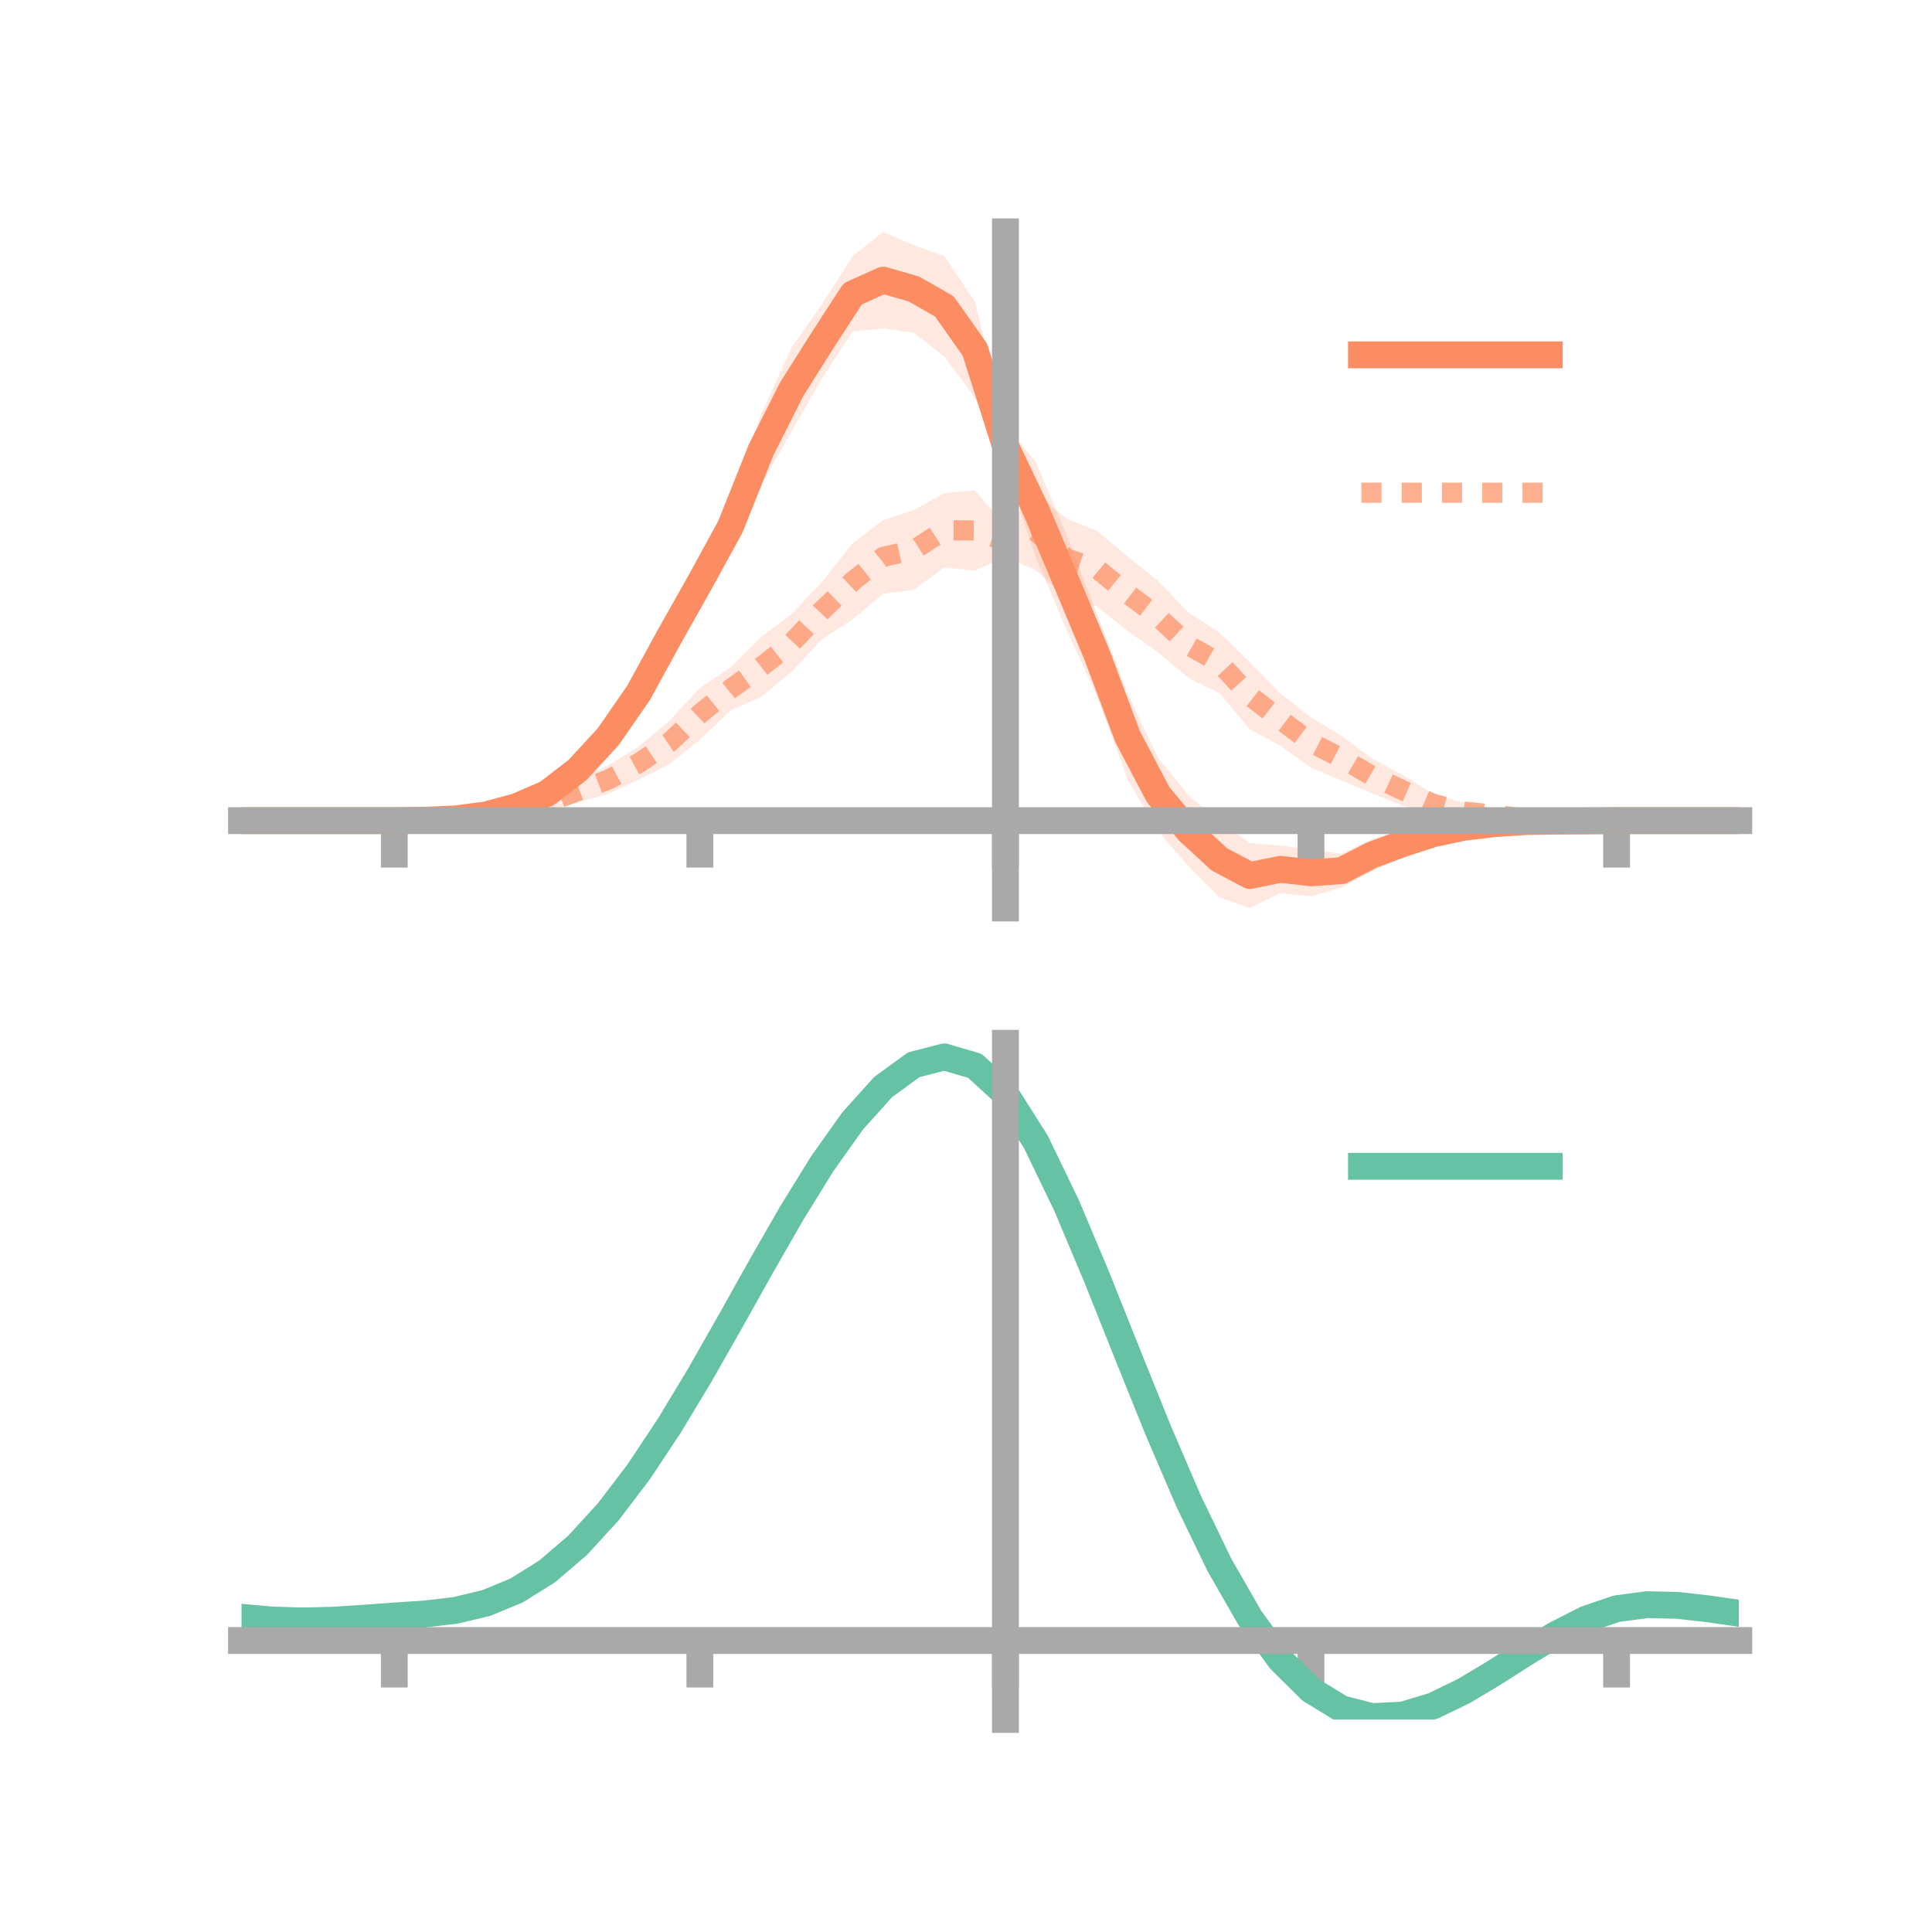 <?xml version="1.0" encoding="utf-8" standalone="no"?>
<!DOCTYPE svg PUBLIC "-//W3C//DTD SVG 1.1//EN"
  "http://www.w3.org/Graphics/SVG/1.1/DTD/svg11.dtd">
<!-- Created with matplotlib (https://matplotlib.org/) -->
<svg height="144pt" version="1.1" viewBox="0 0 144 144" width="144pt" xmlns="http://www.w3.org/2000/svg" xmlns:xlink="http://www.w3.org/1999/xlink">
 <defs>
  <style type="text/css">*{stroke-linecap:butt;stroke-linejoin:round;}</style>
 </defs>
 <g id="figure_1">
  <g id="patch_1">
   <path d="M 0 144 
L 144 144 
L 144 0 
L 0 0 
z
" style="fill:none;"/>
  </g>
  <g id="axes_1">
   <g id="patch_2">
    <path d="M 18 67.68 
L 129.6 67.68 
L 129.6 17.28 
L 18 17.28 
z
" style="fill:none;"/>
   </g>
   <g id="PolyCollection_1">
    <path clip-path="url(#p37897457c8)" d="M 18 61.166 
L 18 61.166 
L 20.278 61.166 
L 22.555 61.166 
L 24.833 61.166 
L 27.11 61.166 
L 29.388 61.166 
L 31.665 61.074 
L 33.943 60.883 
L 36.22 60.473 
L 38.498 59.676 
L 40.776 58.498 
L 43.053 56.607 
L 45.331 53.711 
L 47.608 50.231 
L 49.886 45.867 
L 52.163 41.536 
L 54.441 37.291 
L 56.718 30.905 
L 58.996 25.917 
L 61.273 22.658 
L 63.551 19.097 
L 65.829 17.28 
L 68.106 18.274 
L 70.384 19.096 
L 72.661 22.482 
L 74.939 31.683 
L 77.216 34.455 
L 79.494 39.848 
L 81.771 45.772 
L 84.049 51.71 
L 86.327 56.506 
L 88.604 59.307 
L 90.882 61.217 
L 93.159 62.836 
L 95.437 63.026 
L 97.714 63.304 
L 99.992 63.629 
L 102.269 62.535 
L 104.547 61.825 
L 106.824 61.418 
L 109.102 61.121 
L 111.38 61.03 
L 113.657 60.993 
L 115.935 61.053 
L 118.212 61.141 
L 120.49 61.166 
L 122.767 61.166 
L 125.045 61.166 
L 127.322 61.166 
L 129.6 61.166 
L 129.6 61.166 
L 129.6 61.166 
L 127.322 61.166 
L 125.045 61.166 
L 122.767 61.166 
L 120.49 61.166 
L 118.212 61.235 
L 115.935 61.35 
L 113.657 61.487 
L 111.38 61.747 
L 109.102 62.202 
L 106.824 62.868 
L 104.547 63.936 
L 102.269 64.912 
L 99.992 66.156 
L 97.714 66.81 
L 95.437 66.561 
L 93.159 67.68 
L 90.882 66.884 
L 88.604 64.606 
L 86.327 61.967 
L 84.049 58.112 
L 81.771 51.904 
L 79.494 46.948 
L 77.216 41.573 
L 74.939 34.801 
L 72.661 29.635 
L 70.384 26.574 
L 68.106 24.801 
L 65.829 24.477 
L 63.551 24.708 
L 61.273 28.183 
L 58.996 32.144 
L 56.718 36.2 
L 54.441 41.224 
L 52.163 45.299 
L 49.886 49.05 
L 47.608 53.013 
L 45.331 56.111 
L 43.053 58.158 
L 40.776 59.768 
L 38.498 60.57 
L 36.22 61.001 
L 33.943 61.193 
L 31.665 61.194 
L 29.388 61.166 
L 27.11 61.166 
L 24.833 61.166 
L 22.555 61.166 
L 20.278 61.166 
L 18 61.166 
z
" style="fill:#fc8d62;fill-opacity:0.2;"/>
   </g>
   <g id="PolyCollection_2">
    <path clip-path="url(#p37897457c8)" d="M 18 61.166 
L 18 61.166 
L 20.278 61.166 
L 22.555 61.166 
L 24.833 61.166 
L 27.11 61.166 
L 29.388 61.166 
L 31.665 61.095 
L 33.943 60.946 
L 36.22 60.488 
L 38.498 60.039 
L 40.776 59.21 
L 43.053 58.108 
L 45.331 57.057 
L 47.608 55.639 
L 49.886 53.73 
L 52.163 51.279 
L 54.441 49.764 
L 56.718 47.493 
L 58.996 45.772 
L 61.273 43.36 
L 63.551 40.495 
L 65.829 38.763 
L 68.106 38.018 
L 70.384 36.757 
L 72.661 36.549 
L 74.939 39.196 
L 77.216 36.735 
L 79.494 38.648 
L 81.771 39.573 
L 84.049 41.473 
L 86.327 43.316 
L 88.604 45.675 
L 90.882 47.138 
L 93.159 49.365 
L 95.437 51.693 
L 97.714 53.483 
L 99.992 54.847 
L 102.269 56.549 
L 104.547 57.754 
L 106.824 59.169 
L 109.102 59.828 
L 111.38 60.248 
L 113.657 60.639 
L 115.935 60.906 
L 118.212 61.089 
L 120.49 61.165 
L 122.767 61.166 
L 125.045 61.166 
L 127.322 61.166 
L 129.6 61.166 
L 129.6 61.166 
L 129.6 61.166 
L 127.322 61.166 
L 125.045 61.166 
L 122.767 61.166 
L 120.49 61.167 
L 118.212 61.238 
L 115.935 61.307 
L 113.657 61.396 
L 111.38 61.192 
L 109.102 61.138 
L 106.824 60.657 
L 104.547 60.058 
L 102.269 59.13 
L 99.992 58.179 
L 97.714 57.217 
L 95.437 55.583 
L 93.159 54.368 
L 90.882 51.661 
L 88.604 50.546 
L 86.327 48.634 
L 84.049 47.035 
L 81.771 45.213 
L 79.494 44.602 
L 77.216 42.508 
L 74.939 41.496 
L 72.661 42.53 
L 70.384 42.294 
L 68.106 43.961 
L 65.829 44.253 
L 63.551 46.164 
L 61.273 47.641 
L 58.996 50.087 
L 56.718 51.945 
L 54.441 52.963 
L 52.163 55.139 
L 49.886 56.961 
L 47.608 58.111 
L 45.331 59.172 
L 43.053 59.817 
L 40.776 60.452 
L 38.498 60.91 
L 36.22 61.17 
L 33.943 61.282 
L 31.665 61.222 
L 29.388 61.166 
L 27.11 61.166 
L 24.833 61.166 
L 22.555 61.166 
L 20.278 61.166 
L 18 61.166 
z
" style="fill:#fc8d62;fill-opacity:0.2;"/>
   </g>
   <g id="matplotlib.axis_1">
    <g id="xtick_1">
     <g id="line2d_1">
      <defs>
       <path d="M 0 0 
L 0 3.5 
" id="m3b33e0ef2e" style="stroke:#a9a9a9;stroke-width:2;"/>
      </defs>
      <g>
       <use style="fill:#a9a9a9;stroke:#a9a9a9;stroke-width:2;" x="29.388" xlink:href="#m3b33e0ef2e" y="61.166"/>
      </g>
     </g>
    </g>
    <g id="xtick_2">
     <g id="line2d_2">
      <g>
       <use style="fill:#a9a9a9;stroke:#a9a9a9;stroke-width:2;" x="52.163" xlink:href="#m3b33e0ef2e" y="61.166"/>
      </g>
     </g>
    </g>
    <g id="xtick_3">
     <g id="line2d_3">
      <g>
       <use style="fill:#a9a9a9;stroke:#a9a9a9;stroke-width:2;" x="74.939" xlink:href="#m3b33e0ef2e" y="61.166"/>
      </g>
     </g>
    </g>
    <g id="xtick_4">
     <g id="line2d_4">
      <g>
       <use style="fill:#a9a9a9;stroke:#a9a9a9;stroke-width:2;" x="97.714" xlink:href="#m3b33e0ef2e" y="61.166"/>
      </g>
     </g>
    </g>
    <g id="xtick_5">
     <g id="line2d_5">
      <g>
       <use style="fill:#a9a9a9;stroke:#a9a9a9;stroke-width:2;" x="120.49" xlink:href="#m3b33e0ef2e" y="61.166"/>
      </g>
     </g>
    </g>
   </g>
   <g id="matplotlib.axis_2"/>
   <g id="line2d_6">
    <path clip-path="url(#p37897457c8)" d="M 18 61.166 
L 20.278 61.166 
L 22.555 61.166 
L 24.833 61.166 
L 27.11 61.166 
L 29.388 61.166 
L 31.665 61.134 
L 33.943 61.038 
L 36.22 60.737 
L 38.498 60.123 
L 40.776 59.133 
L 43.053 57.383 
L 45.331 54.911 
L 47.608 51.622 
L 49.886 47.458 
L 52.163 43.417 
L 54.441 39.258 
L 56.718 33.552 
L 58.996 29.031 
L 61.273 25.421 
L 63.551 21.903 
L 65.829 20.879 
L 68.106 21.538 
L 70.384 22.835 
L 72.661 26.059 
L 74.939 33.242 
L 77.216 38.014 
L 79.494 43.398 
L 81.771 48.838 
L 84.049 54.911 
L 86.327 59.237 
L 88.604 61.957 
L 90.882 64.051 
L 93.159 65.258 
L 95.437 64.794 
L 97.714 65.057 
L 99.992 64.893 
L 102.269 63.723 
L 104.547 62.881 
L 106.824 62.143 
L 109.102 61.661 
L 111.38 61.389 
L 113.657 61.24 
L 115.935 61.202 
L 118.212 61.188 
L 120.49 61.166 
L 122.767 61.166 
L 125.045 61.166 
L 127.322 61.166 
L 129.6 61.166 
" style="fill:none;stroke:#fc8d62;stroke-linecap:square;stroke-width:2;"/>
   </g>
   <g id="line2d_7">
    <path clip-path="url(#p37897457c8)" d="M 18 61.166 
L 20.278 61.166 
L 22.555 61.166 
L 24.833 61.166 
L 27.11 61.166 
L 29.388 61.166 
L 31.665 61.158 
L 33.943 61.114 
L 36.22 60.829 
L 38.498 60.475 
L 40.776 59.831 
L 43.053 58.963 
L 45.331 58.114 
L 47.608 56.875 
L 49.886 55.345 
L 52.163 53.209 
L 54.441 51.364 
L 56.718 49.719 
L 58.996 47.93 
L 61.273 45.501 
L 63.551 43.329 
L 65.829 41.508 
L 68.106 40.989 
L 70.384 39.525 
L 72.661 39.539 
L 74.939 40.346 
L 77.216 39.622 
L 79.494 41.625 
L 81.771 42.393 
L 84.049 44.254 
L 86.327 45.975 
L 88.604 48.111 
L 90.882 49.399 
L 93.159 51.866 
L 95.437 53.638 
L 97.714 55.35 
L 99.992 56.513 
L 102.269 57.839 
L 104.547 58.906 
L 106.824 59.913 
L 109.102 60.483 
L 111.38 60.72 
L 113.657 61.018 
L 115.935 61.106 
L 118.212 61.164 
L 120.49 61.166 
L 122.767 61.166 
L 125.045 61.166 
L 127.322 61.166 
L 129.6 61.166 
" style="fill:none;stroke:#fc8d62;stroke-dasharray:1.5,1.5;stroke-dashoffset:0;stroke-opacity:0.7;stroke-width:1.5;"/>
   </g>
   <g id="patch_3">
    <path d="M 74.939 67.68 
L 74.939 17.28 
" style="fill:none;stroke:#a9a9a9;stroke-linecap:square;stroke-linejoin:miter;stroke-width:2;"/>
   </g>
   <g id="patch_4">
    <path d="M 129.6 67.68 
L 129.6 17.28 
" style="fill:none;"/>
   </g>
   <g id="patch_5">
    <path d="M 18 61.166 
L 129.6 61.166 
" style="fill:none;stroke:#a9a9a9;stroke-linecap:square;stroke-linejoin:miter;stroke-width:2;"/>
   </g>
   <g id="patch_6">
    <path d="M 18 17.28 
L 129.6 17.28 
" style="fill:none;"/>
   </g>
   <g id="legend_1">
    <g id="line2d_8">
     <path d="M 101.475 26.449 
L 115.475 26.449 
" style="fill:none;stroke:#fc8d62;stroke-linecap:square;stroke-width:2;"/>
    </g>
    <g id="line2d_9"/>
    <g id="text_1">
     <!--   -->
     <g transform="translate(121.075 28.899)scale(0.07 -0.07)">
      <defs>
       <path id="DejaVuSans-32"/>
      </defs>
      <use xlink:href="#DejaVuSans-32"/>
     </g>
    </g>
    <g id="line2d_10">
     <path d="M 101.475 36.724 
L 115.475 36.724 
" style="fill:none;stroke:#fc8d62;stroke-dasharray:1.5,1.5;stroke-dashoffset:0;stroke-opacity:0.7;stroke-width:1.5;"/>
    </g>
    <g id="line2d_11"/>
    <g id="text_2">
     <!--   -->
     <g transform="translate(121.075 39.174)scale(0.07 -0.07)">
      <use xlink:href="#DejaVuSans-32"/>
     </g>
    </g>
   </g>
  </g>
  <g id="axes_2">
   <g id="patch_7">
    <path d="M 18 128.16 
L 129.6 128.16 
L 129.6 77.76 
L 18 77.76 
z
" style="fill:none;"/>
   </g>
   <g id="PolyCollection_3">
    <path clip-path="url(#p75f69831b9)" d="M 18 120.584 
L 18 120.502 
L 20.278 120.714 
L 22.555 120.787 
L 24.833 120.725 
L 27.11 120.569 
L 29.388 120.393 
L 31.665 120.237 
L 33.943 119.965 
L 36.22 119.417 
L 38.498 118.466 
L 40.776 117.021 
L 43.053 115.031 
L 45.331 112.486 
L 47.608 109.418 
L 49.886 105.895 
L 52.163 102.018 
L 54.441 97.917 
L 56.718 93.746 
L 58.996 89.68 
L 61.273 85.907 
L 63.551 82.628 
L 65.829 80.044 
L 68.106 78.356 
L 70.384 77.76 
L 72.661 78.441 
L 74.939 80.567 
L 77.216 84.215 
L 79.494 89.008 
L 81.771 94.51 
L 84.049 100.312 
L 86.327 106.058 
L 88.604 111.449 
L 90.882 116.249 
L 93.159 120.291 
L 95.437 123.47 
L 97.714 125.747 
L 99.992 127.144 
L 102.269 127.733 
L 104.547 127.624 
L 106.824 126.951 
L 109.102 125.865 
L 111.38 124.527 
L 113.657 123.098 
L 115.935 121.737 
L 118.212 120.596 
L 120.49 119.824 
L 122.767 119.521 
L 125.045 119.58 
L 127.322 119.846 
L 129.6 120.189 
L 129.6 120.297 
L 129.6 120.297 
L 127.322 119.98 
L 125.045 119.731 
L 122.767 119.682 
L 120.49 119.988 
L 118.212 120.769 
L 115.935 121.94 
L 113.657 123.35 
L 111.38 124.833 
L 109.102 126.221 
L 106.824 127.344 
L 104.547 128.04 
L 102.269 128.16 
L 99.992 127.579 
L 97.714 126.204 
L 95.437 123.981 
L 93.159 120.901 
L 90.882 116.998 
L 88.604 112.367 
L 86.327 107.165 
L 84.049 101.613 
L 81.771 96 
L 79.494 90.673 
L 77.216 86.029 
L 74.939 82.496 
L 72.661 80.443 
L 70.384 79.788 
L 68.106 80.365 
L 65.829 81.989 
L 63.551 84.468 
L 61.273 87.607 
L 58.996 91.209 
L 56.718 95.086 
L 54.441 99.055 
L 52.163 102.953 
L 49.886 106.634 
L 47.608 109.979 
L 45.331 112.895 
L 43.053 115.321 
L 40.776 117.231 
L 38.498 118.63 
L 36.22 119.559 
L 33.943 120.095 
L 31.665 120.356 
L 29.388 120.499 
L 27.11 120.659 
L 24.833 120.796 
L 22.555 120.845 
L 20.278 120.776 
L 18 120.584 
z
" style="fill:#66c2a5;fill-opacity:0.2;"/>
   </g>
   <g id="matplotlib.axis_3">
    <g id="xtick_6">
     <g id="line2d_12">
      <g>
       <use style="fill:#a9a9a9;stroke:#a9a9a9;stroke-width:2;" x="29.388" xlink:href="#m3b33e0ef2e" y="122.274"/>
      </g>
     </g>
    </g>
    <g id="xtick_7">
     <g id="line2d_13">
      <g>
       <use style="fill:#a9a9a9;stroke:#a9a9a9;stroke-width:2;" x="52.163" xlink:href="#m3b33e0ef2e" y="122.274"/>
      </g>
     </g>
    </g>
    <g id="xtick_8">
     <g id="line2d_14">
      <g>
       <use style="fill:#a9a9a9;stroke:#a9a9a9;stroke-width:2;" x="74.939" xlink:href="#m3b33e0ef2e" y="122.274"/>
      </g>
     </g>
    </g>
    <g id="xtick_9">
     <g id="line2d_15">
      <g>
       <use style="fill:#a9a9a9;stroke:#a9a9a9;stroke-width:2;" x="97.714" xlink:href="#m3b33e0ef2e" y="122.274"/>
      </g>
     </g>
    </g>
    <g id="xtick_10">
     <g id="line2d_16">
      <g>
       <use style="fill:#a9a9a9;stroke:#a9a9a9;stroke-width:2;" x="120.49" xlink:href="#m3b33e0ef2e" y="122.274"/>
      </g>
     </g>
    </g>
   </g>
   <g id="matplotlib.axis_4"/>
   <g id="line2d_17">
    <path clip-path="url(#p75f69831b9)" d="M 18 120.543 
L 20.278 120.745 
L 22.555 120.816 
L 24.833 120.76 
L 27.11 120.614 
L 29.388 120.446 
L 31.665 120.297 
L 33.943 120.03 
L 36.22 119.488 
L 38.498 118.548 
L 40.776 117.126 
L 43.053 115.176 
L 45.331 112.69 
L 47.608 109.698 
L 49.886 106.265 
L 52.163 102.486 
L 54.441 98.486 
L 56.718 94.416 
L 58.996 90.444 
L 61.273 86.757 
L 63.551 83.548 
L 65.829 81.017 
L 68.106 79.361 
L 70.384 78.774 
L 72.661 79.442 
L 74.939 81.531 
L 77.216 85.122 
L 79.494 89.841 
L 81.771 95.255 
L 84.049 100.963 
L 86.327 106.612 
L 88.604 111.908 
L 90.882 116.624 
L 93.159 120.596 
L 95.437 123.725 
L 97.714 125.975 
L 99.992 127.361 
L 102.269 127.947 
L 104.547 127.832 
L 106.824 127.147 
L 109.102 126.043 
L 111.38 124.68 
L 113.657 123.224 
L 115.935 121.839 
L 118.212 120.683 
L 120.49 119.906 
L 122.767 119.602 
L 125.045 119.655 
L 127.322 119.913 
L 129.6 120.243 
" style="fill:none;stroke:#66c2a5;stroke-linecap:square;stroke-width:2;"/>
   </g>
   <g id="patch_8">
    <path d="M 74.939 128.16 
L 74.939 77.76 
" style="fill:none;stroke:#a9a9a9;stroke-linecap:square;stroke-linejoin:miter;stroke-width:2;"/>
   </g>
   <g id="patch_9">
    <path d="M 129.6 128.16 
L 129.6 77.76 
" style="fill:none;"/>
   </g>
   <g id="patch_10">
    <path d="M 18 122.274 
L 129.6 122.274 
" style="fill:none;stroke:#a9a9a9;stroke-linecap:square;stroke-linejoin:miter;stroke-width:2;"/>
   </g>
   <g id="patch_11">
    <path d="M 18 77.76 
L 129.6 77.76 
" style="fill:none;"/>
   </g>
   <g id="legend_2">
    <g id="line2d_18">
     <path d="M 101.475 86.929 
L 115.475 86.929 
" style="fill:none;stroke:#66c2a5;stroke-linecap:square;stroke-width:2;"/>
    </g>
    <g id="line2d_19"/>
    <g id="text_3">
     <!--   -->
     <g transform="translate(121.075 89.379)scale(0.07 -0.07)">
      <use xlink:href="#DejaVuSans-32"/>
     </g>
    </g>
   </g>
  </g>
 </g>
 <defs>
  <clipPath id="p37897457c8">
   <rect height="50.4" width="111.6" x="18" y="17.28"/>
  </clipPath>
  <clipPath id="p75f69831b9">
   <rect height="50.4" width="111.6" x="18" y="77.76"/>
  </clipPath>
 </defs>
</svg>

